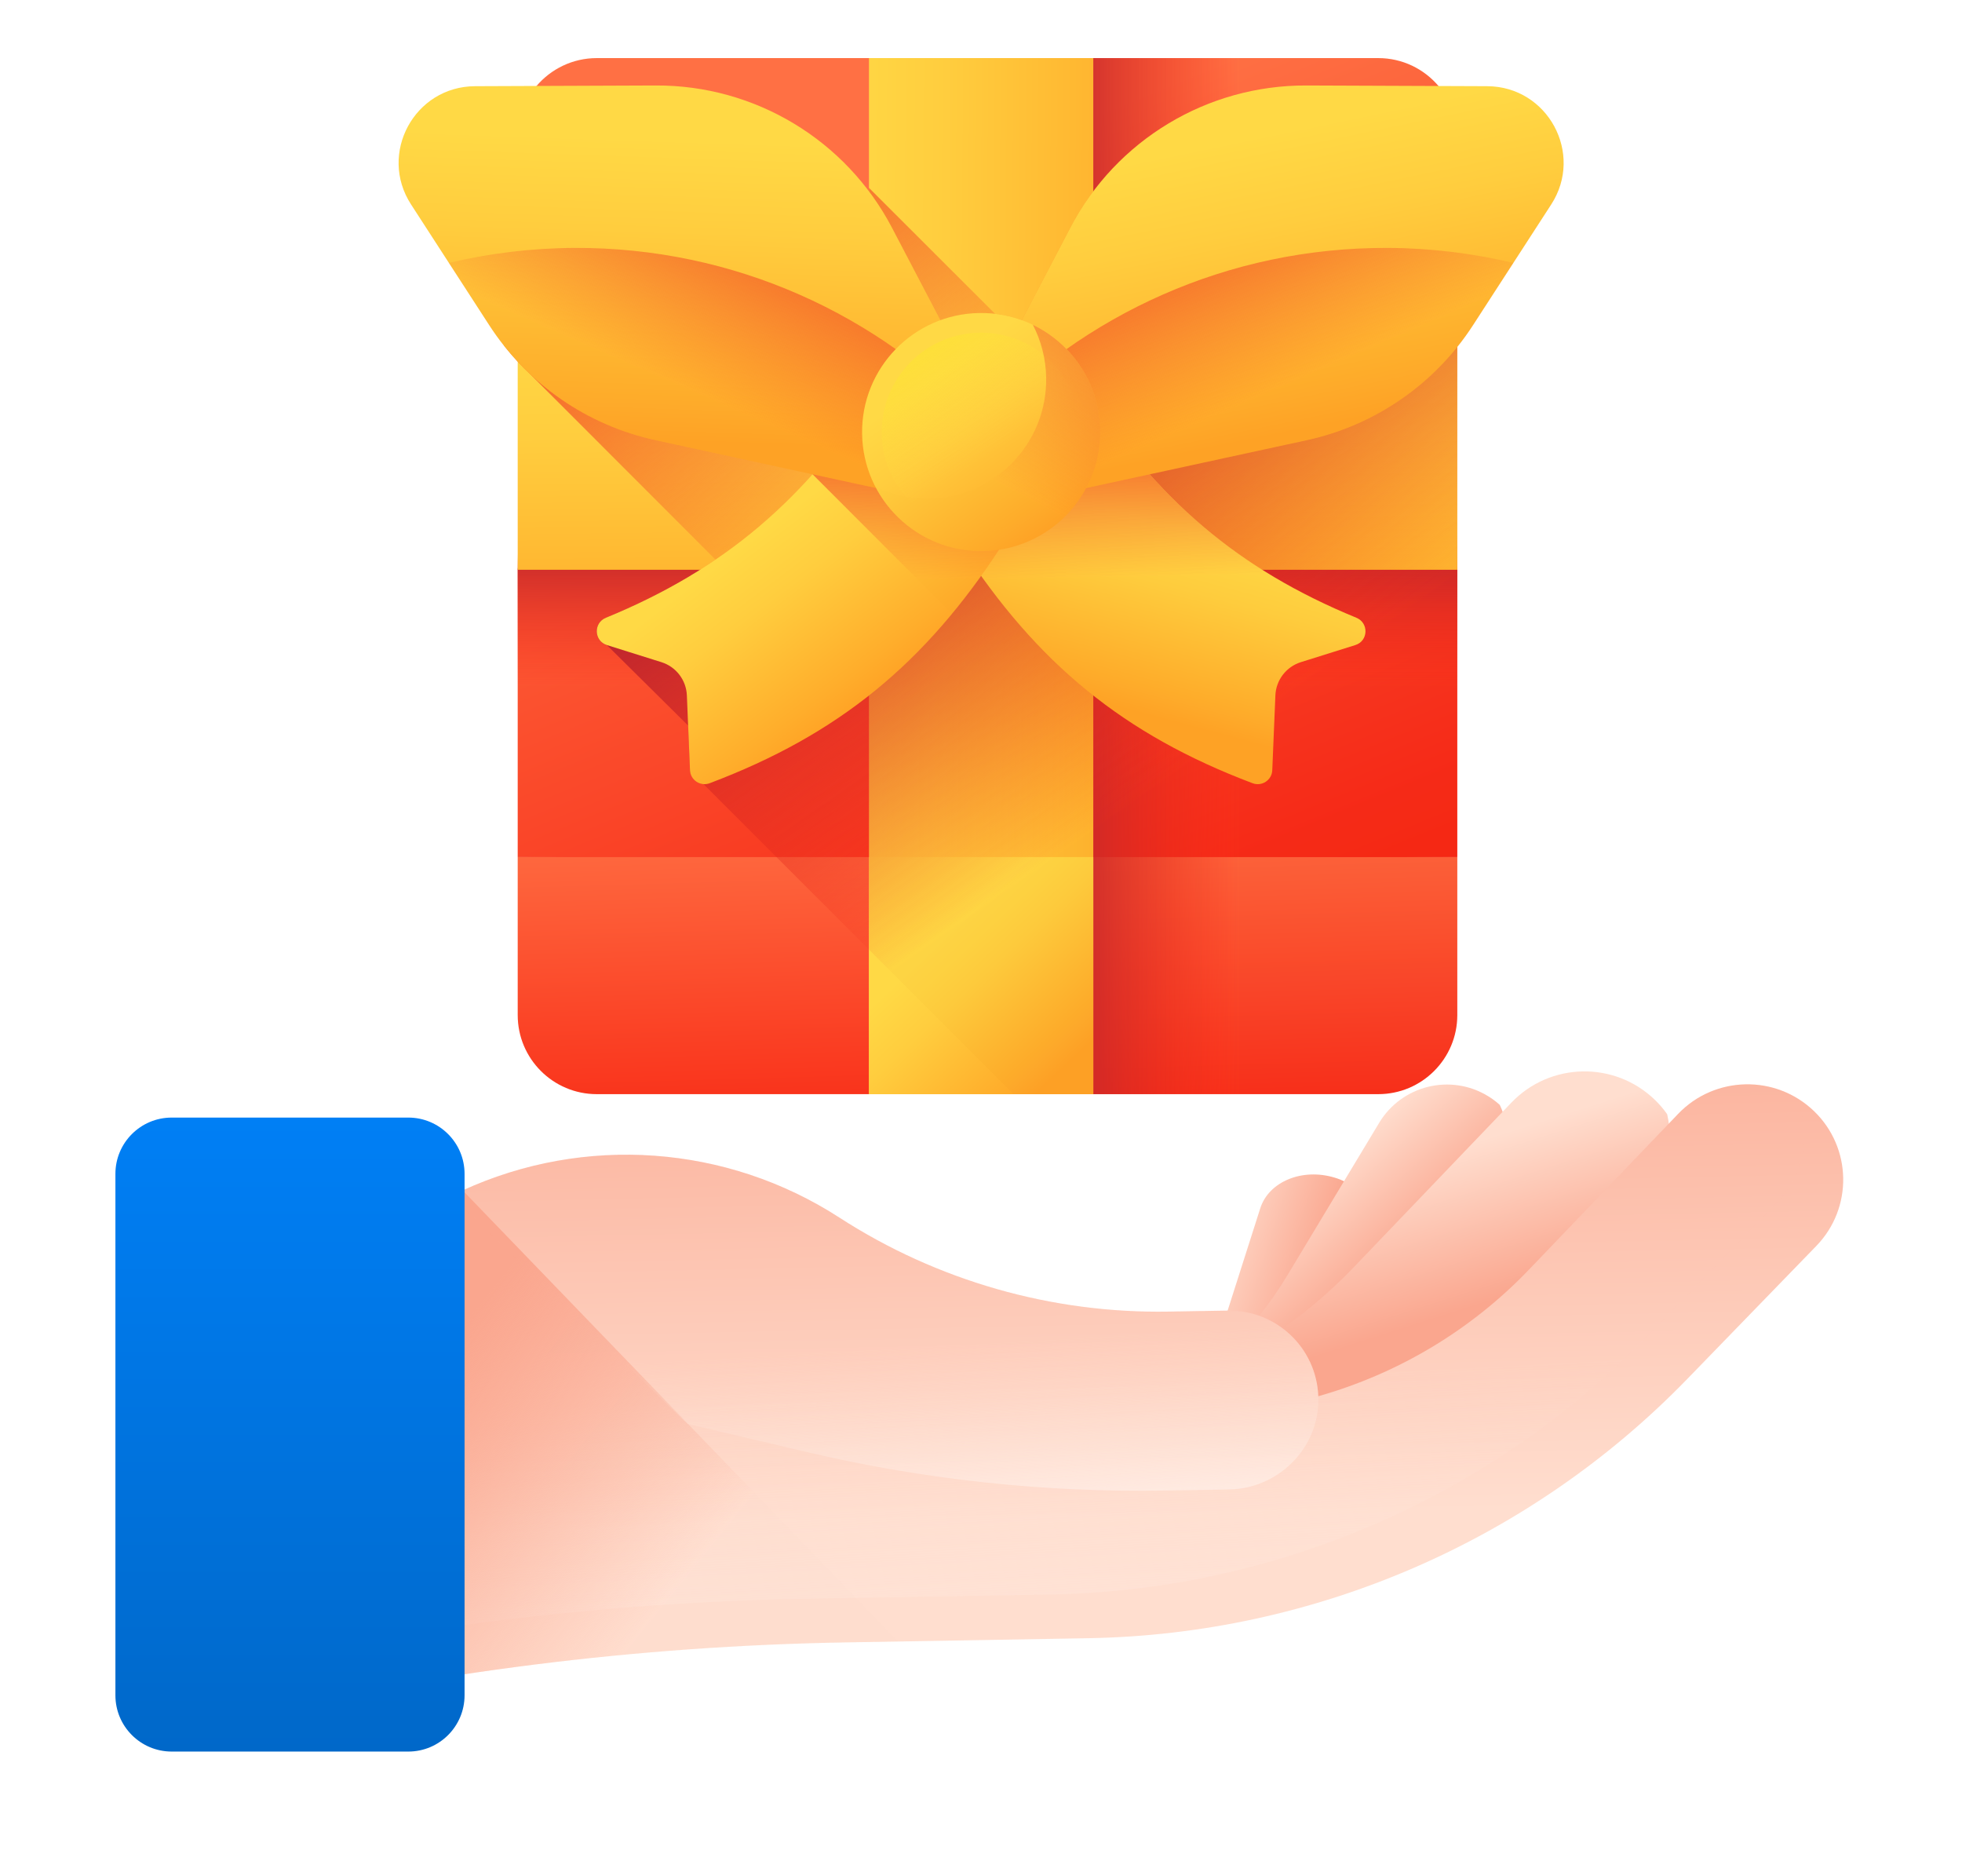 <svg width="68" height="65" viewBox="0 0 68 65" fill="none" xmlns="http://www.w3.org/2000/svg">
<g filter="url(#filter0_d)">
<path d="M50.508 27.701L34.038 27.466L17.943 27.701V33.174C17.943 34.688 19.17 35.915 20.684 35.915H47.767C49.281 35.915 50.508 34.688 50.508 33.174V27.701H50.508Z" fill="url(#paint0_linear)"/>
<path d="M50.508 27.701H17.943V17.731C17.943 17.731 18.185 1.466 18.586 0.99C19.089 0.393 19.842 0.013 20.684 0.013H47.767C48.606 0.013 49.358 0.39 49.86 0.985C50.264 1.462 50.508 17.739 50.508 17.739V27.701H50.508Z" fill="url(#paint1_linear)"/>
<path d="M50.156 15.862H18.295L17.943 17.725V27.701H50.508V17.735L50.156 15.862Z" fill="url(#paint2_linear)"/>
<path d="M47.767 0.013H37.89L35.105 0.718V35.563L37.89 35.915H47.767C49.281 35.915 50.508 34.688 50.508 33.175V27.701V17.715C50.508 17.715 50.265 1.465 49.863 0.988C49.36 0.392 48.608 0.013 47.767 0.013V0.013Z" fill="url(#paint3_linear)"/>
<path d="M30.117 0.013H37.892V35.915H30.117L30.117 0.013Z" fill="url(#paint4_linear)"/>
<path d="M17.943 9.969H50.508V17.744H17.943V9.969Z" fill="url(#paint5_linear)"/>
<path d="M30.117 27.7H37.892V35.915H30.117L30.117 27.7Z" fill="url(#paint6_linear)"/>
<path d="M50.508 17.744V9.969H37.892V4.631C37.596 5.025 37.328 5.445 37.095 5.89L35.416 9.095C35.121 8.988 34.81 8.913 34.488 8.875L30.117 4.509V9.969H17.464C17.76 10.343 18.08 10.695 18.427 11.016L24.797 17.391C24.619 17.512 24.438 17.629 24.255 17.744H30.117V30.906L35.126 35.915H37.892V17.744H50.508Z" fill="url(#paint7_linear)"/>
<path d="M50.508 9.969V33.174C50.508 34.688 49.282 35.916 47.768 35.916H35.127L24.38 25.169C24.136 25.15 23.925 24.956 23.915 24.691L23.85 23.144L21.035 20.354C20.584 20.212 20.561 19.587 20.998 19.408C22.182 18.921 23.259 18.374 24.256 17.744H37.892V9.969L50.508 9.969Z" fill="url(#paint8_linear)"/>
<path d="M47.011 19.407C42.926 17.731 40.095 15.322 37.581 11.442L33.287 16.902C35.941 20.997 38.948 23.454 43.411 25.14C43.733 25.262 44.081 25.034 44.095 24.69L44.203 22.097C44.225 21.565 44.579 21.104 45.087 20.945L46.974 20.353C47.424 20.212 47.448 19.587 47.011 19.407Z" fill="url(#paint9_linear)"/>
<path d="M20.998 19.407C25.083 17.731 27.914 15.322 30.428 11.442L34.722 16.902C32.068 20.997 29.061 23.454 24.598 25.14C24.276 25.262 23.928 25.034 23.914 24.69L23.806 22.097C23.784 21.565 23.43 21.104 22.922 20.945L21.035 20.353C20.585 20.212 20.561 19.587 20.998 19.407Z" fill="url(#paint10_linear)"/>
<path d="M47.011 19.407C42.926 17.731 40.095 15.322 37.581 11.442L34.005 15.99L30.428 11.442C29.707 12.556 28.959 13.548 28.163 14.436V14.436L32.994 19.268C33.339 18.852 33.675 18.416 34.005 17.955C36.488 21.427 39.345 23.603 43.411 25.14C43.733 25.262 44.08 25.034 44.095 24.69L44.203 22.097C44.225 21.565 44.579 21.104 45.087 20.945L46.974 20.353C47.424 20.212 47.448 19.587 47.011 19.407Z" fill="url(#paint11_linear)"/>
<path d="M34.312 11.204L37.095 5.89C38.688 2.848 41.843 0.948 45.277 0.962L51.546 0.987C53.645 0.996 54.904 3.323 53.763 5.085L51.052 9.27C49.732 11.308 47.659 12.741 45.286 13.256L37.211 15.008C35.022 15.483 33.273 13.188 34.312 11.204Z" fill="url(#paint12_linear)"/>
<path d="M48.102 6.591C42.548 6.568 37.539 8.908 34.018 12.662C34.152 14.14 35.554 15.368 37.211 15.008L45.286 13.256C47.659 12.741 49.732 11.307 51.052 9.269L52.451 7.11C51.054 6.78 49.599 6.597 48.102 6.591Z" fill="url(#paint13_linear)"/>
<path d="M33.697 11.204L30.914 5.89C29.321 2.848 26.166 0.948 22.732 0.962L16.463 0.987C14.364 0.996 13.104 3.322 14.246 5.084L16.956 9.269C18.277 11.308 20.35 12.741 22.723 13.256L30.798 15.008C32.987 15.483 34.736 13.188 33.697 11.204Z" fill="url(#paint14_linear)"/>
<path d="M19.907 6.591C25.46 6.568 30.47 8.908 33.991 12.662C33.857 14.14 32.455 15.368 30.798 15.008L22.723 13.256C20.35 12.741 18.277 11.307 16.956 9.269L15.558 7.11C16.955 6.78 18.41 6.597 19.907 6.591Z" fill="url(#paint15_linear)"/>
<path d="M38.13 12.913C38.163 15.191 36.342 17.064 34.063 17.097C31.785 17.13 29.911 15.309 29.879 13.031C29.846 10.753 31.667 8.88 33.946 8.847C36.224 8.814 38.098 10.635 38.13 12.913Z" fill="url(#paint16_linear)"/>
<path d="M37.448 12.923C37.475 14.824 35.955 16.387 34.053 16.415C32.152 16.442 30.588 14.922 30.561 13.021C30.534 11.12 32.054 9.557 33.955 9.529C35.857 9.502 37.421 11.022 37.448 12.923Z" fill="url(#paint17_linear)"/>
<path d="M35.797 9.256C36.084 9.807 36.249 10.431 36.259 11.095C36.291 13.373 34.471 15.246 32.192 15.279C31.529 15.288 30.899 15.14 30.34 14.87C31.037 16.212 32.448 17.12 34.063 17.097C36.342 17.064 38.163 15.191 38.13 12.913C38.107 11.298 37.159 9.914 35.797 9.256Z" fill="url(#paint18_linear)"/>
<path d="M44.662 38.862C44.192 39.054 43.826 39.407 43.678 39.872L42.473 43.649C42.03 45.038 41.166 46.263 39.985 47.219C42.268 47.914 44.649 47.078 45.481 45.277C45.693 44.819 45.878 44.349 46.036 43.867L47.097 40.632C47.289 40.046 47.089 39.42 46.633 38.955C46.514 38.897 46.389 38.847 46.258 38.808C45.697 38.638 45.127 38.671 44.662 38.862Z" fill="url(#paint19_linear)"/>
<path d="M51.85 38.879L49.092 43.393C48.681 44.065 48.24 44.713 47.771 45.337C45.926 47.789 42.515 48.433 39.892 46.839C41.819 45.721 43.455 44.127 44.623 42.186L47.8 36.908C48.191 36.258 48.812 35.828 49.497 35.66C50.175 35.495 50.919 35.587 51.564 35.978C51.715 36.068 51.853 36.172 51.98 36.288C52.364 37.088 52.349 38.061 51.85 38.879Z" fill="url(#paint20_linear)"/>
<path d="M56.888 39.811L52.169 44.673C51.466 45.397 50.733 46.082 49.97 46.729C46.974 49.273 42.531 49.115 39.704 46.384C42.427 45.53 44.92 44 46.927 41.905L52.384 36.207C53.056 35.505 53.953 35.143 54.856 35.127C55.751 35.111 56.653 35.437 57.349 36.106C57.512 36.262 57.655 36.431 57.782 36.611C58.035 37.719 57.742 38.931 56.888 39.811Z" fill="url(#paint21_linear)"/>
<path d="M62.87 36.502C61.545 35.228 59.433 35.271 58.162 36.598L52.987 42C50.974 44.102 48.447 45.602 45.689 46.383C45.629 44.71 44.236 43.386 42.548 43.415L40.506 43.45C36.459 43.52 32.484 42.385 29.09 40.191C25.189 37.669 20.261 37.313 16.035 39.25L5.55 44.055L5.612 47.622L5.793 58.097L7.828 57.614C14.876 55.944 22.084 55.038 29.328 54.913L37.722 54.768C45.563 54.632 53.028 51.401 58.477 45.786L62.951 41.175C64.225 39.862 64.188 37.77 62.87 36.502Z" fill="url(#paint22_linear)"/>
<path d="M5.761 56.27L5.55 44.056L16.034 39.25C17.768 38.456 19.619 38.046 21.469 38.014C24.13 37.968 26.789 38.702 29.09 40.19C32.484 42.385 36.46 43.521 40.506 43.451L42.547 43.415C43.11 43.406 43.64 43.545 44.098 43.8C44.479 44.009 44.81 44.298 45.069 44.642C45.439 45.129 45.665 45.73 45.689 46.383C48.447 45.601 50.974 44.102 52.987 42L58.161 36.598C59.246 35.465 60.944 35.268 62.242 36.028C62.773 37.221 62.561 38.666 61.594 39.661L57.12 44.273C51.672 49.889 44.206 53.119 36.366 53.255L27.971 53.4C20.728 53.526 13.518 54.432 6.471 56.101L5.761 56.27Z" fill="url(#paint23_linear)"/>
<path d="M5.793 58.096L7.828 57.614H7.828C14.876 55.944 22.084 55.038 29.328 54.913L31.123 54.882L16.035 39.25L5.55 44.055L5.612 47.621L5.787 57.752L5.793 58.096Z" fill="url(#paint24_linear)"/>
<path d="M45.689 46.383C45.629 44.71 44.236 43.386 42.548 43.415L40.506 43.45C36.459 43.52 32.484 42.385 29.09 40.191C25.189 37.668 20.261 37.313 16.035 39.25L15.636 39.433L23.821 47.34L27.944 48.312C32.023 49.274 36.207 49.724 40.398 49.651L42.602 49.613C44.307 49.583 45.72 48.176 45.69 46.471C45.69 46.452 45.689 46.383 45.689 46.383Z" fill="url(#paint25_linear)"/>
<path d="M14.152 36.727H5.95C4.873 36.727 4 37.6 4 38.677V56.746C4 57.823 4.873 58.696 5.95 58.696H14.152C15.228 58.696 16.101 57.823 16.101 56.746V38.677C16.101 37.6 15.228 36.727 14.152 36.727Z" fill="url(#paint26_linear)"/>
</g>
<defs>
<filter id="filter0_d" x="0" y="-1.987" width="67.883" height="66.683" filterUnits="userSpaceOnUse" color-interpolation-filters="sRGB">
<feFlood flood-opacity="0" result="BackgroundImageFix"/>
<feColorMatrix in="SourceAlpha" type="matrix" values="0 0 0 0 0 0 0 0 0 0 0 0 0 0 0 0 0 0 127 0"/>
<feOffset dy="2"/>
<feGaussianBlur stdDeviation="2"/>
<feColorMatrix type="matrix" values="0 0 0 0 0 0 0 0 0 0 0 0 0 0 0 0 0 0 0.2 0"/>
<feBlend mode="normal" in2="BackgroundImageFix" result="effect1_dropShadow"/>
<feBlend mode="normal" in="SourceGraphic" in2="effect1_dropShadow" result="shape"/>
</filter>
<linearGradient id="paint0_linear" x1="9.311" y1="26.427" x2="9.65" y2="38.413" gradientUnits="userSpaceOnUse">
<stop stop-color="#FF7044"/>
<stop offset="1" stop-color="#F82814"/>
</linearGradient>
<linearGradient id="paint1_linear" x1="14.67" y1="11.437" x2="25.184" y2="37.006" gradientUnits="userSpaceOnUse">
<stop stop-color="#FF7044"/>
<stop offset="1" stop-color="#F82814"/>
</linearGradient>
<linearGradient id="paint2_linear" x1="40.896" y1="21.779" x2="40.896" y2="16.929" gradientUnits="userSpaceOnUse">
<stop stop-color="#F82814" stop-opacity="0.01"/>
<stop offset="1" stop-color="#C0272D"/>
</linearGradient>
<linearGradient id="paint3_linear" x1="42.953" y1="10.612" x2="36.645" y2="10.612" gradientUnits="userSpaceOnUse">
<stop stop-color="#F82814" stop-opacity="0.01"/>
<stop offset="1" stop-color="#C0272D"/>
</linearGradient>
<linearGradient id="paint4_linear" x1="28.665" y1="46.316" x2="41.294" y2="46.406" gradientUnits="userSpaceOnUse">
<stop stop-color="#FFD945"/>
<stop offset="0.304" stop-color="#FFCD3E"/>
<stop offset="0.856" stop-color="#FFAD2B"/>
<stop offset="1" stop-color="#FFA325"/>
</linearGradient>
<linearGradient id="paint5_linear" x1="7.04" y1="9.509" x2="7.202" y2="22.017" gradientUnits="userSpaceOnUse">
<stop stop-color="#FFD945"/>
<stop offset="0.304" stop-color="#FFCD3E"/>
<stop offset="0.856" stop-color="#FFAD2B"/>
<stop offset="1" stop-color="#FFA325"/>
</linearGradient>
<linearGradient id="paint6_linear" x1="30.589" y1="32.486" x2="34.794" y2="36.95" gradientUnits="userSpaceOnUse">
<stop stop-color="#FFD945"/>
<stop offset="0.304" stop-color="#FFCD3E"/>
<stop offset="0.856" stop-color="#FFAD2B"/>
<stop offset="1" stop-color="#FFA325"/>
</linearGradient>
<linearGradient id="paint7_linear" x1="40.509" y1="9.181" x2="31.936" y2="-2.391" gradientUnits="userSpaceOnUse">
<stop stop-color="#F35227" stop-opacity="0.01"/>
<stop offset="1" stop-color="#F35227"/>
</linearGradient>
<linearGradient id="paint8_linear" x1="49.059" y1="18.92" x2="40.503" y2="6.749" gradientUnits="userSpaceOnUse">
<stop stop-color="#F82814" stop-opacity="0.01"/>
<stop offset="1" stop-color="#C0272D"/>
</linearGradient>
<linearGradient id="paint9_linear" x1="37.672" y1="15.449" x2="35.982" y2="21.776" gradientUnits="userSpaceOnUse">
<stop stop-color="#FFD945"/>
<stop offset="0.304" stop-color="#FFCD3E"/>
<stop offset="0.856" stop-color="#FFAD2B"/>
<stop offset="1" stop-color="#FFA325"/>
</linearGradient>
<linearGradient id="paint10_linear" x1="23.27" y1="18.768" x2="27.407" y2="24.236" gradientUnits="userSpaceOnUse">
<stop stop-color="#FFD945"/>
<stop offset="0.304" stop-color="#FFCD3E"/>
<stop offset="0.856" stop-color="#FFAD2B"/>
<stop offset="1" stop-color="#FFA325"/>
</linearGradient>
<linearGradient id="paint11_linear" x1="41.605" y1="17.952" x2="41.53" y2="12.45" gradientUnits="userSpaceOnUse">
<stop stop-color="#F35227" stop-opacity="0.01"/>
<stop offset="1" stop-color="#F35227"/>
</linearGradient>
<linearGradient id="paint12_linear" x1="35.048" y1="4.46" x2="37.141" y2="14.56" gradientUnits="userSpaceOnUse">
<stop stop-color="#FFD945"/>
<stop offset="0.304" stop-color="#FFCD3E"/>
<stop offset="0.856" stop-color="#FFAD2B"/>
<stop offset="1" stop-color="#FFA325"/>
</linearGradient>
<linearGradient id="paint13_linear" x1="49.186" y1="9.327" x2="46.289" y2="2.671" gradientUnits="userSpaceOnUse">
<stop stop-color="#F35227" stop-opacity="0.01"/>
<stop offset="1" stop-color="#F35227"/>
</linearGradient>
<linearGradient id="paint14_linear" x1="16.77" y1="2.576" x2="16.411" y2="13.078" gradientUnits="userSpaceOnUse">
<stop stop-color="#FFD945"/>
<stop offset="0.304" stop-color="#FFCD3E"/>
<stop offset="0.856" stop-color="#FFAD2B"/>
<stop offset="1" stop-color="#FFA325"/>
</linearGradient>
<linearGradient id="paint15_linear" x1="27.904" y1="13.264" x2="30.801" y2="6.609" gradientUnits="userSpaceOnUse">
<stop stop-color="#F35227" stop-opacity="0.01"/>
<stop offset="1" stop-color="#F35227"/>
</linearGradient>
<linearGradient id="paint16_linear" x1="29.791" y1="12.881" x2="33.654" y2="18.299" gradientUnits="userSpaceOnUse">
<stop stop-color="#FFD945"/>
<stop offset="0.304" stop-color="#FFCD3E"/>
<stop offset="0.856" stop-color="#FFAD2B"/>
<stop offset="1" stop-color="#FFA325"/>
</linearGradient>
<linearGradient id="paint17_linear" x1="37.547" y1="11.643" x2="33.512" y2="5.3" gradientUnits="userSpaceOnUse">
<stop stop-color="#FFD945" stop-opacity="0.01"/>
<stop offset="1" stop-color="#FBED21"/>
</linearGradient>
<linearGradient id="paint18_linear" x1="39.406" y1="17.26" x2="44.986" y2="6.664" gradientUnits="userSpaceOnUse">
<stop stop-color="#F35227" stop-opacity="0.01"/>
<stop offset="1" stop-color="#F35227"/>
</linearGradient>
<linearGradient id="paint19_linear" x1="40.819" y1="44.222" x2="44.676" y2="45.47" gradientUnits="userSpaceOnUse">
<stop stop-color="#FFDECF"/>
<stop offset="1" stop-color="#FAA68E"/>
</linearGradient>
<linearGradient id="paint20_linear" x1="42.796" y1="41.065" x2="45.701" y2="44.292" gradientUnits="userSpaceOnUse">
<stop stop-color="#FFDECF"/>
<stop offset="1" stop-color="#FAA68E"/>
</linearGradient>
<linearGradient id="paint21_linear" x1="44.173" y1="39.787" x2="45.823" y2="44.957" gradientUnits="userSpaceOnUse">
<stop stop-color="#FFDECF"/>
<stop offset="1" stop-color="#FAA68E"/>
</linearGradient>
<linearGradient id="paint22_linear" x1="61.102" y1="50.135" x2="60.692" y2="29.874" gradientUnits="userSpaceOnUse">
<stop stop-color="#FFDECF"/>
<stop offset="1" stop-color="#FAA68E"/>
</linearGradient>
<linearGradient id="paint23_linear" x1="5.692" y1="47.756" x2="6.784" y2="68.536" gradientUnits="userSpaceOnUse">
<stop stop-color="#FFDECF" stop-opacity="0.01"/>
<stop offset="1" stop-color="white"/>
</linearGradient>
<linearGradient id="paint24_linear" x1="26.043" y1="49.863" x2="17.088" y2="42.614" gradientUnits="userSpaceOnUse">
<stop stop-color="#FAA68E" stop-opacity="0.01"/>
<stop offset="1" stop-color="#FAA68E"/>
</linearGradient>
<linearGradient id="paint25_linear" x1="20.129" y1="45.353" x2="20.639" y2="54.275" gradientUnits="userSpaceOnUse">
<stop stop-color="#FFDECF" stop-opacity="0.01"/>
<stop offset="1" stop-color="white"/>
</linearGradient>
<linearGradient id="paint26_linear" x1="4" y1="36.727" x2="4" y2="58.696" gradientUnits="userSpaceOnUse">
<stop stop-color="#007FF5"/>
<stop offset="1" stop-color="#0068C9"/>
</linearGradient>
</defs>
</svg>
